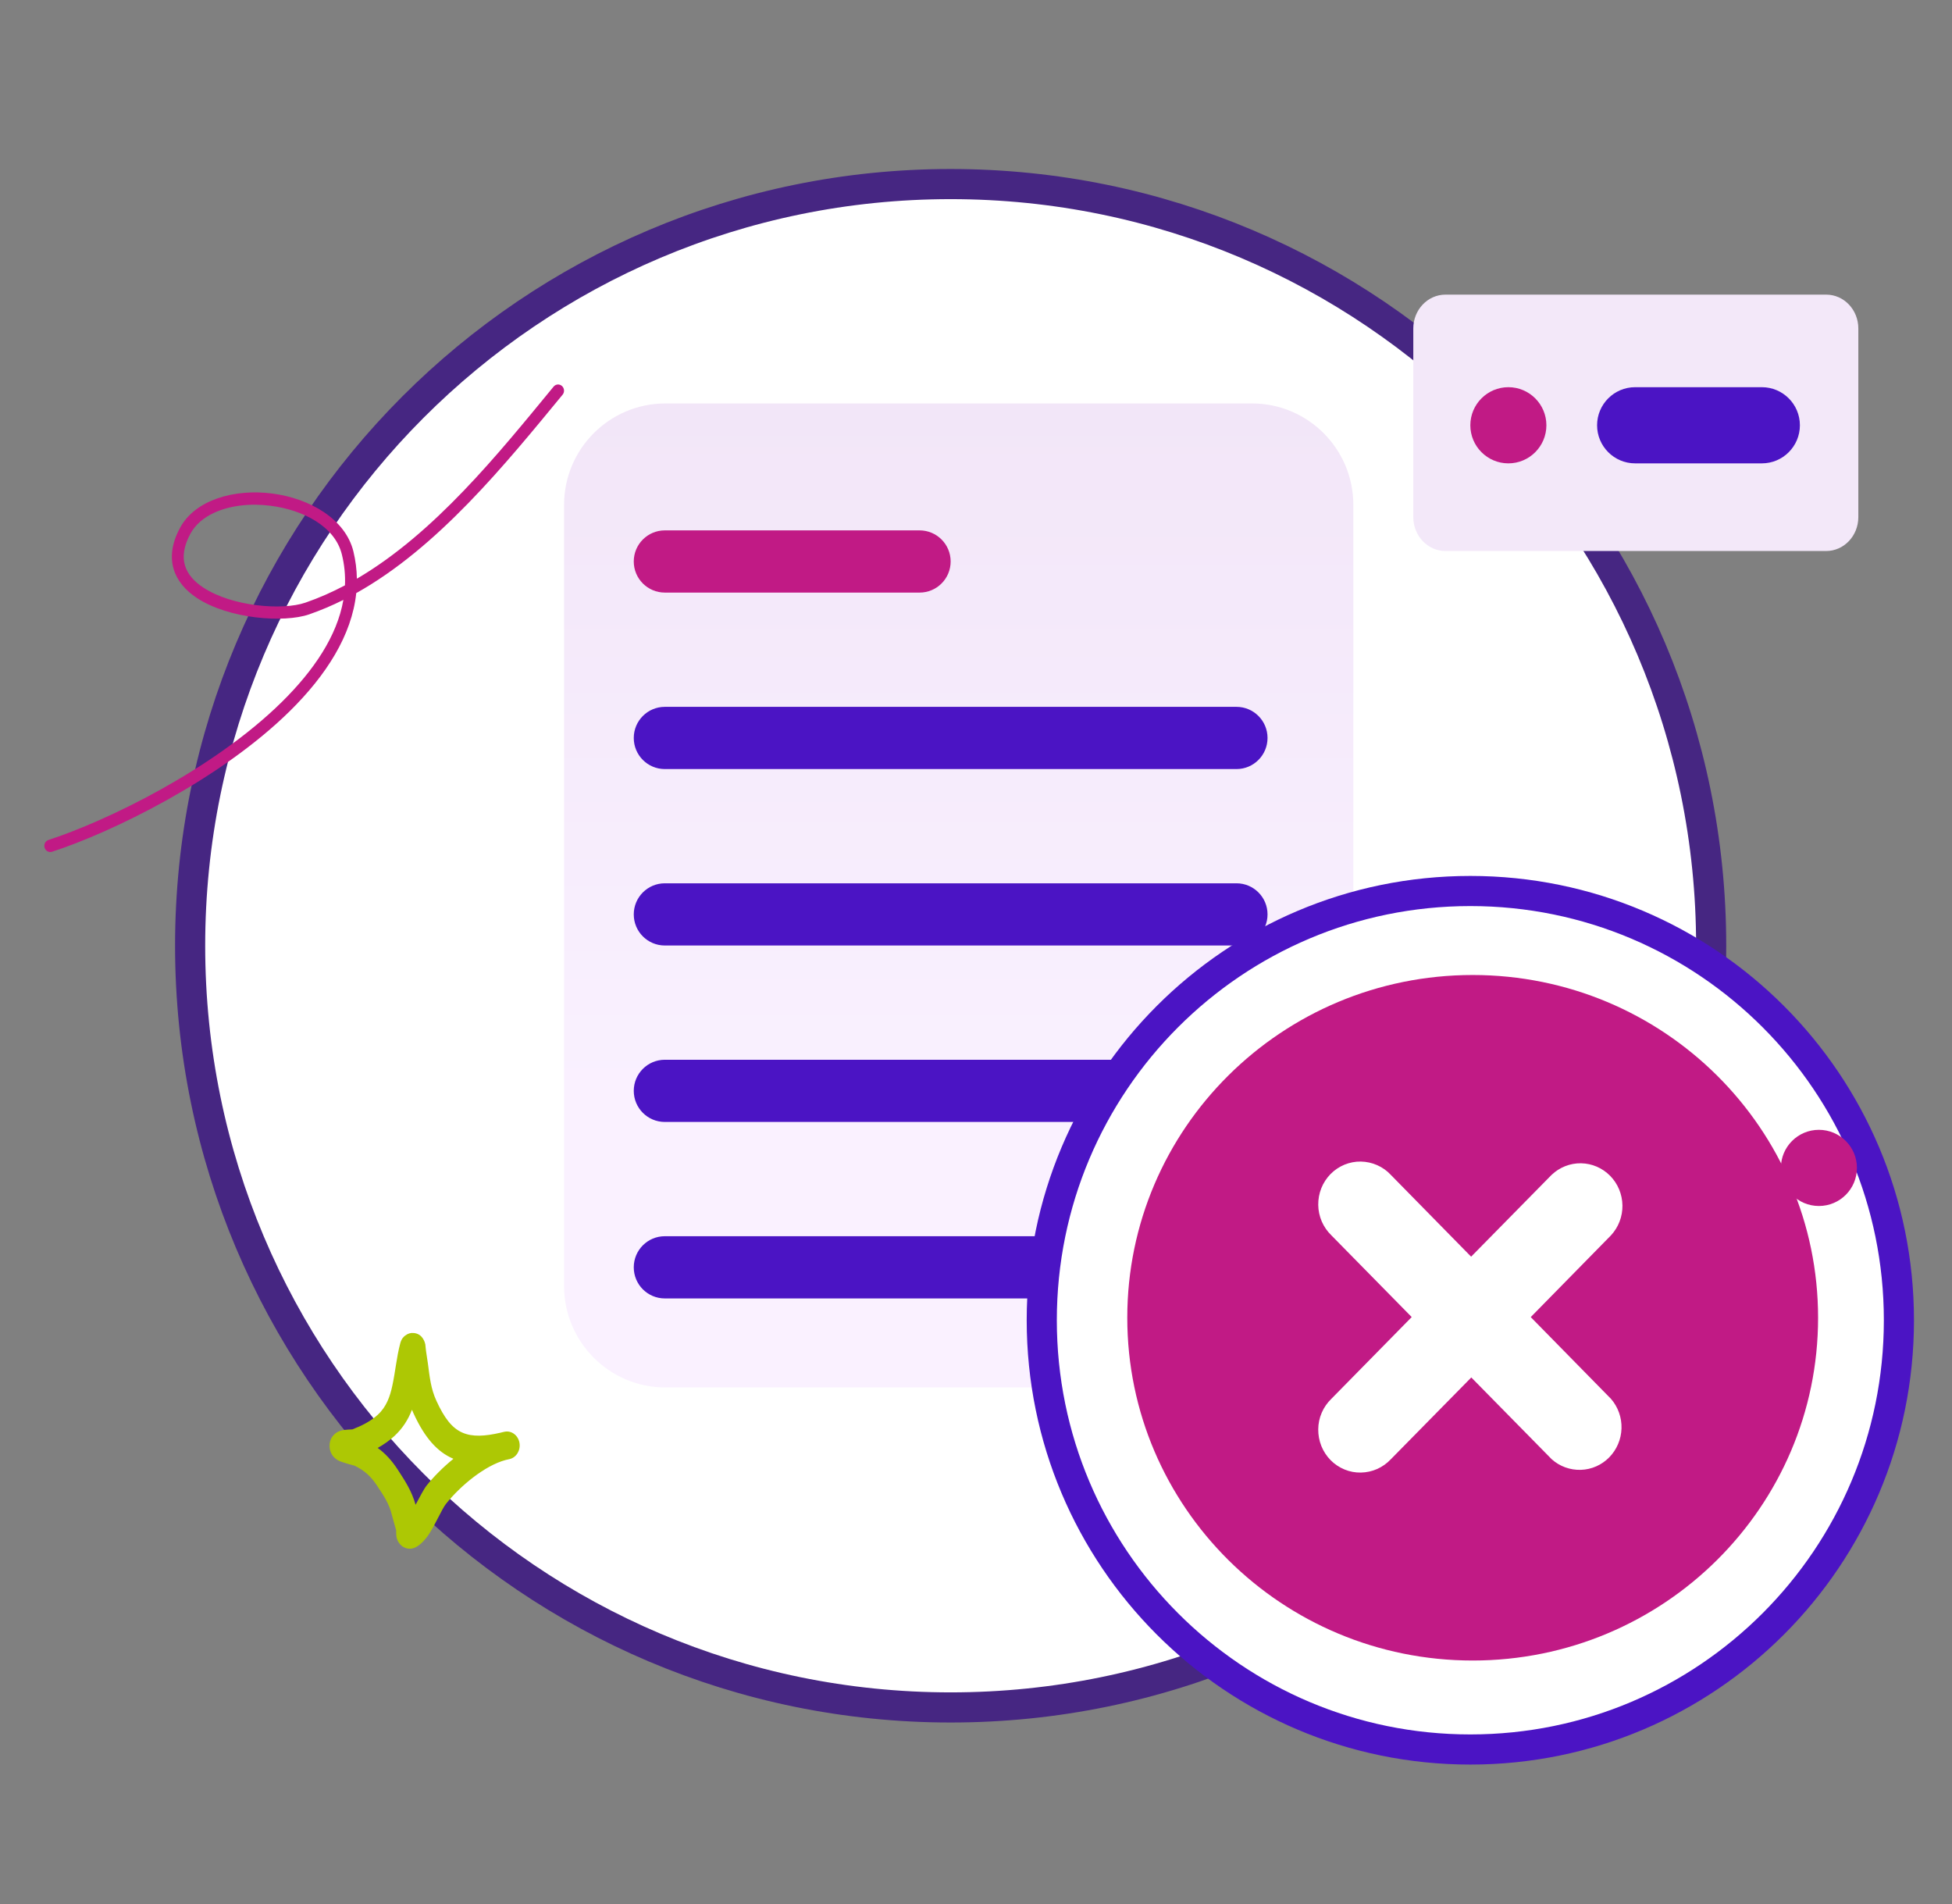 <svg width="162" height="158" viewBox="0 0 162 158" fill="none" xmlns="http://www.w3.org/2000/svg">
<rect x="0" y="0" width="162" height="158" fill="#808080" stroke="none"/>
<g clip-path="url(#clip0_10309_10953)">
<mask id="mask0_10309_10953" style="mask-type:luminance" maskUnits="userSpaceOnUse" x="0" y="0" width="162" height="158">
<path d="M162 0H0V158H162V0Z" fill="white"/>
</mask>
<g mask="url(#mask0_10309_10953)">
<path d="M78.896 141.673C113.752 141.673 142.013 113.376 142.013 78.473C142.013 43.571 113.752 15.273 78.896 15.273C44.04 15.273 15.779 43.571 15.779 78.473C15.779 113.376 44.04 141.673 78.896 141.673Z" fill="white" stroke="#462682" stroke-width="2.5" stroke-linecap="round" stroke-linejoin="round"/>
<path d="M103.901 33.475H55.227C50.579 33.475 46.812 37.247 46.812 41.901V106.697C46.812 111.351 50.579 115.124 55.227 115.124H103.901C108.549 115.124 112.316 111.351 112.316 106.697V41.901C112.316 37.247 108.549 33.475 103.901 33.475Z" fill="url(#paint0_linear_10309_10953)"/>
<path d="M76.319 44.008H55.175C53.751 44.008 52.597 45.163 52.597 46.589C52.597 48.014 53.751 49.169 55.175 49.169H76.319C77.742 49.169 78.896 48.014 78.896 46.589C78.896 45.163 77.742 44.008 76.319 44.008Z" fill="#C11A85"/>
<path d="M102.618 58.65H55.175C53.751 58.65 52.597 59.806 52.597 61.231C52.597 62.656 53.751 63.812 55.175 63.812H102.618C104.041 63.812 105.195 62.656 105.195 61.231C105.195 59.806 104.041 58.65 102.618 58.65Z" fill="#4b14c4"/>
<path d="M102.618 73.291H55.175C53.751 73.291 52.597 74.446 52.597 75.872C52.597 77.297 53.751 78.452 55.175 78.452H102.618C104.041 78.452 105.195 77.297 105.195 75.872C105.195 74.446 104.041 73.291 102.618 73.291Z" fill="#4b14c4"/>
<path d="M102.618 87.932H55.175C53.751 87.932 52.597 89.087 52.597 90.512C52.597 91.938 53.751 93.093 55.175 93.093H102.618C104.041 93.093 105.195 91.938 105.195 90.512C105.195 89.087 104.041 87.932 102.618 87.932Z" fill="#4b14c4"/>
<path d="M55.175 102.574H102.618C104.043 102.574 105.195 103.728 105.195 105.155C105.195 106.582 104.043 107.736 102.618 107.736H55.175C53.749 107.736 52.597 106.582 52.597 105.155C52.597 103.728 53.749 102.574 55.175 102.574Z" fill="#4b14c4"/>
<path d="M151.559 24.447H119.959C118.486 24.447 117.292 25.706 117.292 27.254V42.907C117.292 44.461 118.486 45.719 119.959 45.719H151.559C153.032 45.719 154.226 44.461 154.226 42.907V27.254C154.226 25.701 153.032 24.447 151.559 24.447Z" fill="#F3E8F9"/>
<path d="M125.182 38.447C126.923 38.447 128.338 37.03 128.338 35.287C128.338 33.544 126.923 32.127 125.182 32.127C123.441 32.127 122.026 33.544 122.026 35.287C122.026 37.03 123.441 38.447 125.182 38.447Z" fill="#C11A85"/>
<path d="M135.701 32.127H146.221C147.962 32.127 149.377 33.544 149.377 35.287C149.377 37.03 147.962 38.447 146.221 38.447H135.701C133.96 38.447 132.545 37.03 132.545 35.287C132.545 33.544 133.96 32.127 135.701 32.127Z" fill="#4b14c4"/>
<path d="M157.594 109.546C157.594 129.218 141.668 145.163 122.026 145.163C102.384 145.163 86.458 129.218 86.458 109.546C86.458 89.874 102.384 73.93 122.026 73.93C141.668 73.93 157.594 89.874 157.594 109.546Z" fill="white" stroke="#4b14c4" stroke-width="2.5"/>
<path d="M122.221 137.78C138.052 137.78 150.886 125.046 150.886 109.34C150.886 93.635 138.052 80.9 122.221 80.9C106.389 80.9 93.555 93.635 93.555 109.34C93.555 125.046 106.389 137.78 122.221 137.78Z" fill="#C11A85"/>
<path d="M127.036 109.287L133.695 102.504C134.32 101.832 134.662 100.94 134.649 100.019C134.635 99.094 134.271 98.216 133.628 97.562C132.984 96.909 132.12 96.536 131.211 96.522C130.303 96.508 129.425 96.858 128.764 97.489L122.091 104.271L115.432 97.489C115.113 97.143 114.726 96.867 114.298 96.679C113.871 96.49 113.412 96.389 112.944 96.379C112.476 96.37 112.012 96.462 111.58 96.637C111.149 96.817 110.757 97.079 110.424 97.415C110.096 97.751 109.835 98.151 109.659 98.588C109.484 99.025 109.398 99.499 109.403 99.973C109.407 100.447 109.511 100.917 109.695 101.349C109.884 101.782 110.154 102.173 110.492 102.5L117.16 109.282L110.492 116.065C110.154 116.392 109.88 116.783 109.695 117.215C109.506 117.648 109.407 118.117 109.403 118.591C109.398 119.065 109.484 119.534 109.659 119.976C109.835 120.413 110.096 120.814 110.424 121.15C110.753 121.485 111.149 121.748 111.58 121.927C112.012 122.107 112.476 122.194 112.944 122.185C113.412 122.176 113.871 122.074 114.298 121.886C114.726 121.693 115.108 121.421 115.432 121.076L122.105 114.293L128.777 121.076C129.443 121.674 130.307 121.987 131.198 121.959C132.084 121.932 132.93 121.559 133.556 120.919C134.181 120.28 134.545 119.424 134.572 118.522C134.599 117.62 134.285 116.741 133.695 116.065L127.036 109.282V109.287Z" fill="white"/>
<path fill-rule="evenodd" clip-rule="evenodd" d="M29.618 48.017C29.607 47.264 29.512 46.511 29.328 45.747C28.666 43.072 25.726 41.355 22.591 40.949C19.456 40.544 16.2 41.465 14.943 43.793C14.222 45.126 14.128 46.274 14.417 47.237C14.712 48.201 15.401 48.997 16.342 49.618C18.967 51.351 23.558 51.704 25.657 50.977C26.625 50.64 27.572 50.239 28.497 49.776C27.971 52.804 26.004 55.669 23.385 58.25C17.683 63.864 8.842 68.125 4.024 69.695C3.766 69.779 3.619 70.063 3.703 70.337C3.782 70.606 4.061 70.758 4.318 70.674C9.231 69.078 18.246 64.723 24.058 58.998C27.061 56.038 29.202 52.71 29.565 49.212C36.35 45.42 41.925 38.537 46.691 32.749C46.87 32.538 46.843 32.212 46.638 32.027C46.433 31.843 46.123 31.864 45.944 32.08C41.373 37.636 36.066 44.241 29.618 48.017ZM28.629 48.565C28.666 47.722 28.587 46.864 28.371 46C27.798 43.682 25.178 42.313 22.464 41.966C20.802 41.75 19.093 41.929 17.752 42.556C16.91 42.95 16.216 43.519 15.795 44.299C15.248 45.315 15.127 46.189 15.353 46.927C15.579 47.669 16.137 48.27 16.868 48.749C19.261 50.329 23.443 50.661 25.352 50.002C26.478 49.613 27.572 49.128 28.634 48.565H28.629Z" fill="#C11A85"/>
<path d="M150.954 100.066C152.697 100.066 154.11 98.651 154.11 96.906C154.11 95.161 152.697 93.746 150.954 93.746C149.212 93.746 147.799 95.161 147.799 96.906C147.799 98.651 149.212 100.066 150.954 100.066Z" fill="#C11A85"/>
<path fill-rule="evenodd" clip-rule="evenodd" d="M29.249 118.6C29.987 118.314 30.767 117.934 31.366 117.375C32.077 116.716 32.366 115.871 32.559 114.982C32.808 113.836 32.911 112.618 33.215 111.471C33.325 111.041 33.539 110.884 33.635 110.812C33.87 110.633 34.104 110.583 34.325 110.604C34.587 110.626 34.952 110.733 35.187 111.22C35.221 111.292 35.263 111.392 35.297 111.543C35.318 111.65 35.332 111.98 35.359 112.116C35.414 112.453 35.463 112.79 35.511 113.126C35.663 114.251 35.745 115.204 36.221 116.236C36.863 117.64 37.504 118.493 38.38 118.873C39.221 119.238 40.235 119.174 41.524 118.88C41.648 118.844 41.766 118.823 41.89 118.794C42.455 118.686 43 119.095 43.11 119.711C43.221 120.327 42.862 120.929 42.297 121.065C42.179 121.094 42.062 121.123 41.952 121.144C40.207 121.617 38.194 123.301 37.021 124.77C36.663 125.221 36.132 126.496 35.594 127.306C35.194 127.901 34.745 128.295 34.373 128.438C34.118 128.531 33.911 128.517 33.732 128.467C33.477 128.395 33.263 128.245 33.104 128.008C33.015 127.879 32.932 127.7 32.897 127.478C32.877 127.37 32.877 127.098 32.877 126.969C32.766 126.554 32.635 126.152 32.532 125.737C32.297 124.741 31.842 124.11 31.297 123.279C30.787 122.498 30.242 122.011 29.436 121.617C29.332 121.588 28.491 121.366 28.194 121.237C27.76 121.051 27.553 120.728 27.477 120.557C27.346 120.27 27.339 120.012 27.36 119.804C27.394 119.489 27.525 119.224 27.753 119.009C27.891 118.873 28.105 118.744 28.387 118.679C28.608 118.629 29.18 118.6 29.263 118.6H29.249ZM34.194 116.981C34.235 117.074 34.277 117.175 34.318 117.268C35.256 119.324 36.311 120.471 37.587 121.022L37.628 121.044C36.773 121.739 36.001 122.513 35.407 123.258C35.166 123.566 34.842 124.204 34.49 124.856C34.173 123.731 33.656 122.935 33.008 121.939C32.511 121.18 31.987 120.607 31.346 120.141C31.842 119.862 32.318 119.532 32.732 119.152C33.422 118.514 33.877 117.784 34.187 116.981H34.194Z" fill="#ADC804"/>
</g>
</g>
<defs>
<linearGradient id="paint0_linear_10309_10953" x1="79.564" y1="33.475" x2="79.564" y2="115.124" gradientUnits="userSpaceOnUse">
<stop stop-color="#F2E6F8"/>
<stop offset="0.72" stop-color="#FAF1FF"/>
</linearGradient>
<clipPath id="clip0_10309_10953">
<rect width="162" height="158" fill="white"/>
</clipPath>
</defs>
</svg>
